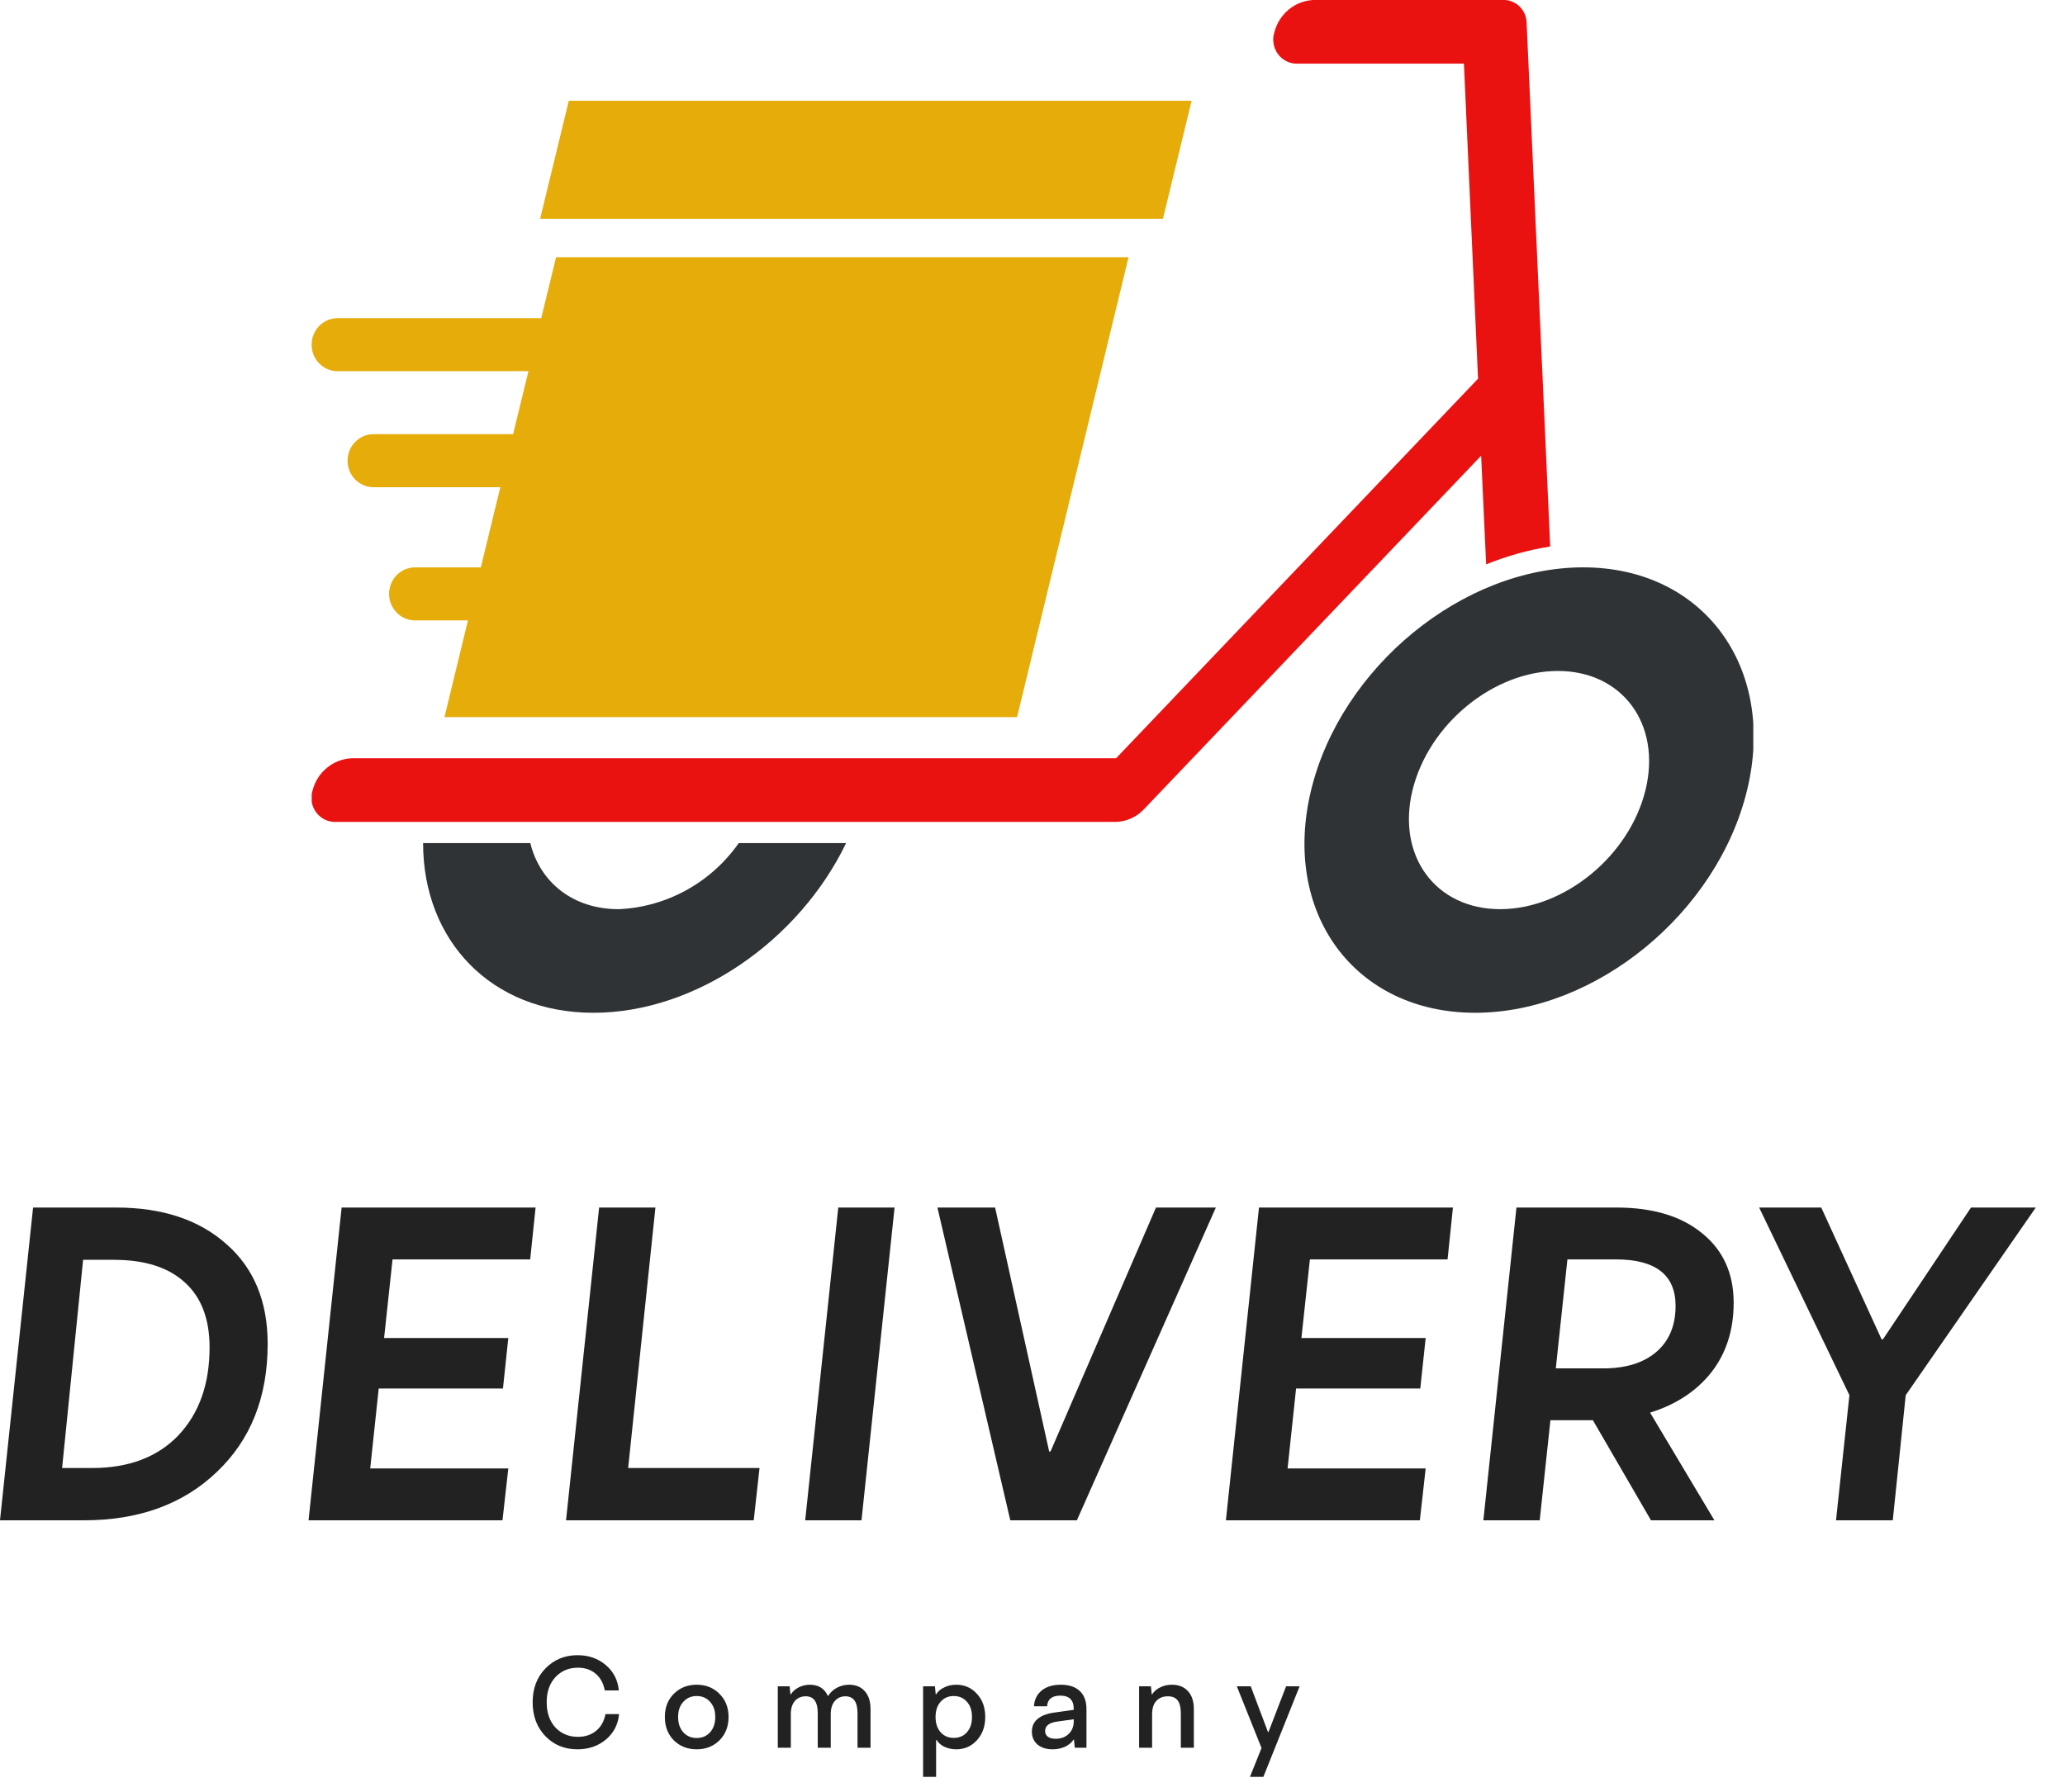 <svg width="53" height="46" viewBox="0 0 53 46" fill="none" xmlns="http://www.w3.org/2000/svg">
<g clip-path="url(#clip0_3140_761)">
<path d="M40.634 14.565C37.544 14.565 34.419 17.125 33.651 20.283C32.884 23.441 34.77 26 37.861 26C40.951 26 44.076 23.441 44.841 20.283C45.606 17.125 43.711 14.565 40.634 14.565ZM38.503 23.34C36.851 23.34 35.839 21.979 36.254 20.283C36.67 18.587 38.333 17.225 39.984 17.225C41.636 17.225 42.648 18.587 42.233 20.283C41.817 21.979 40.147 23.34 38.503 23.34Z" fill="#2F3335"/>
<path d="M18.961 21.644C18.607 22.147 18.145 22.562 17.61 22.855C17.076 23.149 16.483 23.315 15.876 23.34C14.704 23.34 13.859 22.648 13.611 21.644H10.859C10.859 24.143 12.602 26 15.231 26C17.861 26 20.512 24.143 21.716 21.644H18.961Z" fill="#2F3335"/>
<path d="M14.272 6.603L13.891 8.168H8.664C8.487 8.168 8.318 8.24 8.193 8.367C8.068 8.495 7.998 8.668 7.998 8.849C7.998 9.029 8.068 9.202 8.193 9.33C8.318 9.458 8.487 9.529 8.664 9.529H13.563L13.169 11.146H9.586C9.409 11.146 9.24 11.218 9.115 11.346C8.99 11.473 8.92 11.646 8.92 11.827C8.92 12.008 8.99 12.181 9.115 12.308C9.24 12.436 9.409 12.508 9.586 12.508H12.841L12.341 14.566H10.652C10.475 14.566 10.306 14.638 10.181 14.765C10.056 14.893 9.986 15.066 9.986 15.246C9.986 15.427 10.056 15.6 10.181 15.728C10.306 15.855 10.475 15.927 10.652 15.927H12.01L11.408 18.41H26.104L28.965 6.603H14.272Z" fill="#E5AC0A"/>
<path d="M29.848 5.616H13.863L14.599 2.586H30.584L29.848 5.616Z" fill="#E5AC0A"/>
<path d="M38.143 14.489C38.672 14.274 39.224 14.12 39.787 14.029L39.182 0.585C39.18 0.505 39.162 0.425 39.13 0.352C39.097 0.278 39.05 0.212 38.992 0.158C38.934 0.103 38.865 0.061 38.791 0.034C38.717 0.007 38.638 -0.005 38.559 7.68405e-05H33.707C33.478 0.011 33.258 0.096 33.079 0.243C32.9 0.39 32.771 0.591 32.711 0.817C32.679 0.912 32.67 1.014 32.686 1.113C32.701 1.212 32.74 1.307 32.799 1.387C32.858 1.467 32.936 1.532 33.025 1.575C33.114 1.618 33.212 1.638 33.31 1.634H37.573L37.935 9.722L28.645 19.466H9.021C8.792 19.478 8.572 19.563 8.393 19.71C8.214 19.856 8.085 20.057 8.025 20.283C7.993 20.378 7.984 20.48 8 20.58C8.015 20.679 8.055 20.774 8.114 20.854C8.173 20.935 8.251 20.999 8.34 21.042C8.43 21.085 8.528 21.105 8.627 21.1H28.645C28.782 21.095 28.917 21.063 29.042 21.005C29.167 20.947 29.279 20.864 29.373 20.762L38.015 11.699L38.143 14.489Z" fill="#EA1111"/>
</g>
<path d="M2.982 31C4.167 31 5.112 31.314 5.815 31.941C6.519 32.56 6.87 33.413 6.87 34.498C6.87 35.867 6.435 36.964 5.563 37.79C4.699 38.616 3.563 39.029 2.156 39.029H0L0.849 31H2.982ZM2.363 37.687C3.303 37.687 4.041 37.408 4.577 36.85C5.112 36.284 5.379 35.531 5.379 34.59C5.379 33.864 5.169 33.309 4.749 32.927C4.328 32.537 3.72 32.342 2.925 32.342H2.133L1.594 37.687H2.363Z" fill="#222222"/>
<path d="M13.608 32.331H10.075L9.858 34.349H13.046L12.909 35.645H9.72L9.502 37.698H13.046L12.897 39.029H7.919L8.768 31H13.746L13.608 32.331Z" fill="#222222"/>
<path d="M16.122 37.687H19.494L19.345 39.029H14.528L15.377 31H16.822L16.122 37.687Z" fill="#222222"/>
<path d="M20.666 39.029L21.515 31H22.96L22.111 39.029H20.666Z" fill="#222222"/>
<path d="M25.93 39.029L24.06 31H25.54L26.928 37.263H26.962L29.669 31H31.206L27.639 39.029H25.93Z" fill="#222222"/>
<path d="M37.153 32.331H33.62L33.402 34.349H36.591L36.453 35.645H33.265L33.047 37.698H36.591L36.442 39.029H31.464L32.313 31H37.291L37.153 32.331Z" fill="#222222"/>
<path d="M44.496 33.443C44.496 34.147 44.304 34.743 43.922 35.232C43.54 35.714 43.016 36.058 42.351 36.265L44.002 39.029H42.374L40.883 36.46H39.793L39.518 39.029H38.072L38.921 31H41.491C42.423 31 43.157 31.222 43.693 31.665C44.228 32.101 44.496 32.694 44.496 33.443ZM40.229 32.331L39.931 35.129H41.147C41.72 35.129 42.171 34.992 42.5 34.716C42.836 34.433 43.005 34.036 43.005 33.523C43.005 32.728 42.492 32.331 41.468 32.331H40.229Z" fill="#222222"/>
<path d="M47.123 39.029L47.467 35.817L45.15 31H46.744L48.293 34.384H48.327L50.587 31H52.25L48.912 35.817L48.58 39.029H47.123Z" fill="#222222"/>
<path d="M14.819 44.908C14.49 44.908 14.216 44.796 13.998 44.571C13.78 44.344 13.671 44.054 13.671 43.7C13.671 43.347 13.78 43.057 13.998 42.833C14.218 42.606 14.493 42.492 14.822 42.492C15.107 42.492 15.348 42.576 15.546 42.743C15.744 42.91 15.857 43.127 15.883 43.397H15.523C15.487 43.21 15.408 43.066 15.286 42.966C15.166 42.864 15.015 42.813 14.832 42.813C14.599 42.813 14.406 42.894 14.255 43.056C14.106 43.217 14.031 43.431 14.031 43.7C14.031 43.969 14.106 44.185 14.255 44.348C14.406 44.508 14.599 44.588 14.832 44.588C15.017 44.588 15.173 44.537 15.299 44.434C15.426 44.33 15.506 44.186 15.54 44.004H15.89C15.863 44.273 15.75 44.491 15.55 44.658C15.35 44.825 15.106 44.908 14.819 44.908Z" fill="#222222"/>
<path d="M18.465 44.678C18.311 44.831 18.117 44.908 17.881 44.908C17.645 44.908 17.45 44.831 17.294 44.678C17.14 44.522 17.064 44.322 17.064 44.077C17.064 43.835 17.14 43.637 17.294 43.483C17.45 43.328 17.645 43.25 17.881 43.25C18.117 43.25 18.311 43.328 18.465 43.483C18.621 43.637 18.699 43.835 18.699 44.077C18.699 44.322 18.621 44.522 18.465 44.678ZM17.537 44.471C17.626 44.569 17.741 44.618 17.881 44.618C18.021 44.618 18.136 44.569 18.225 44.471C18.314 44.371 18.358 44.24 18.358 44.077C18.358 43.917 18.314 43.788 18.225 43.69C18.136 43.59 18.021 43.54 17.881 43.54C17.741 43.54 17.626 43.59 17.537 43.69C17.448 43.788 17.404 43.917 17.404 44.077C17.404 44.24 17.448 44.371 17.537 44.471Z" fill="#222222"/>
<path d="M21.795 43.25C21.962 43.25 22.095 43.304 22.192 43.413C22.293 43.522 22.343 43.676 22.343 43.874V44.868H22.009V43.981C22.009 43.691 21.905 43.547 21.698 43.547C21.585 43.547 21.494 43.588 21.425 43.67C21.356 43.75 21.322 43.863 21.322 44.007V44.868H20.988V43.981C20.988 43.691 20.886 43.547 20.681 43.547C20.565 43.547 20.472 43.587 20.401 43.667C20.332 43.747 20.297 43.861 20.297 44.007V44.868H19.963V43.29H20.267L20.287 43.497H20.297C20.346 43.421 20.414 43.361 20.501 43.317C20.59 43.272 20.684 43.25 20.784 43.25C21.005 43.25 21.158 43.344 21.245 43.533H21.258C21.311 43.447 21.386 43.378 21.482 43.327C21.577 43.276 21.682 43.25 21.795 43.25Z" fill="#222222"/>
<path d="M24.543 43.25C24.756 43.25 24.933 43.328 25.073 43.483C25.216 43.637 25.287 43.835 25.287 44.077C25.287 44.32 25.216 44.519 25.073 44.675C24.933 44.83 24.756 44.908 24.543 44.908C24.436 44.908 24.336 44.887 24.242 44.845C24.149 44.8 24.081 44.741 24.039 44.668H24.026V45.616H23.692V43.29H23.996L24.016 43.497H24.026C24.07 43.423 24.139 43.364 24.233 43.32C24.326 43.273 24.429 43.25 24.543 43.25ZM24.479 44.615C24.62 44.615 24.732 44.567 24.816 44.471C24.903 44.376 24.947 44.244 24.947 44.077C24.947 43.913 24.903 43.783 24.816 43.687C24.73 43.589 24.617 43.54 24.479 43.54C24.341 43.54 24.229 43.589 24.142 43.687C24.056 43.783 24.012 43.913 24.012 44.077C24.012 44.242 24.056 44.373 24.142 44.471C24.229 44.567 24.341 44.615 24.479 44.615Z" fill="#222222"/>
<path d="M27.228 43.25C27.439 43.25 27.601 43.304 27.715 43.413C27.828 43.52 27.885 43.674 27.885 43.874V44.868H27.585L27.565 44.658H27.555C27.506 44.734 27.432 44.795 27.334 44.842C27.236 44.886 27.13 44.908 27.014 44.908C26.854 44.908 26.725 44.867 26.627 44.785C26.531 44.7 26.484 44.59 26.484 44.454C26.484 44.323 26.53 44.216 26.624 44.134C26.719 44.05 26.86 43.994 27.044 43.967L27.558 43.894V43.867C27.558 43.642 27.443 43.53 27.214 43.53C27.001 43.53 26.887 43.621 26.874 43.804H26.537C26.548 43.633 26.614 43.498 26.734 43.4C26.856 43.3 27.021 43.25 27.228 43.25ZM27.094 44.638C27.23 44.638 27.341 44.597 27.428 44.514C27.515 44.43 27.558 44.323 27.558 44.194V44.137L27.148 44.194C26.932 44.221 26.824 44.302 26.824 44.438C26.824 44.5 26.847 44.549 26.894 44.585C26.941 44.62 27.007 44.638 27.094 44.638Z" fill="#222222"/>
<path d="M30.077 43.25C30.251 43.25 30.387 43.304 30.488 43.413C30.59 43.522 30.641 43.676 30.641 43.874V44.868H30.307V43.991C30.307 43.833 30.279 43.719 30.224 43.65C30.168 43.581 30.085 43.547 29.974 43.547C29.849 43.547 29.75 43.587 29.677 43.667C29.605 43.745 29.57 43.859 29.57 44.011V44.868H29.236V43.29H29.54L29.56 43.497H29.57C29.621 43.419 29.691 43.359 29.78 43.317C29.869 43.272 29.968 43.25 30.077 43.25Z" fill="#222222"/>
<path d="M33.009 43.29H33.356L32.425 45.616H32.081L32.378 44.875L31.744 43.29H32.101L32.545 44.468H32.555L33.009 43.29Z" fill="#222222"/>
<defs>
<clipPath id="clip0_3140_761">
<rect width="37" height="26" fill="white" transform="translate(8)"/>
</clipPath>
</defs>
</svg>
